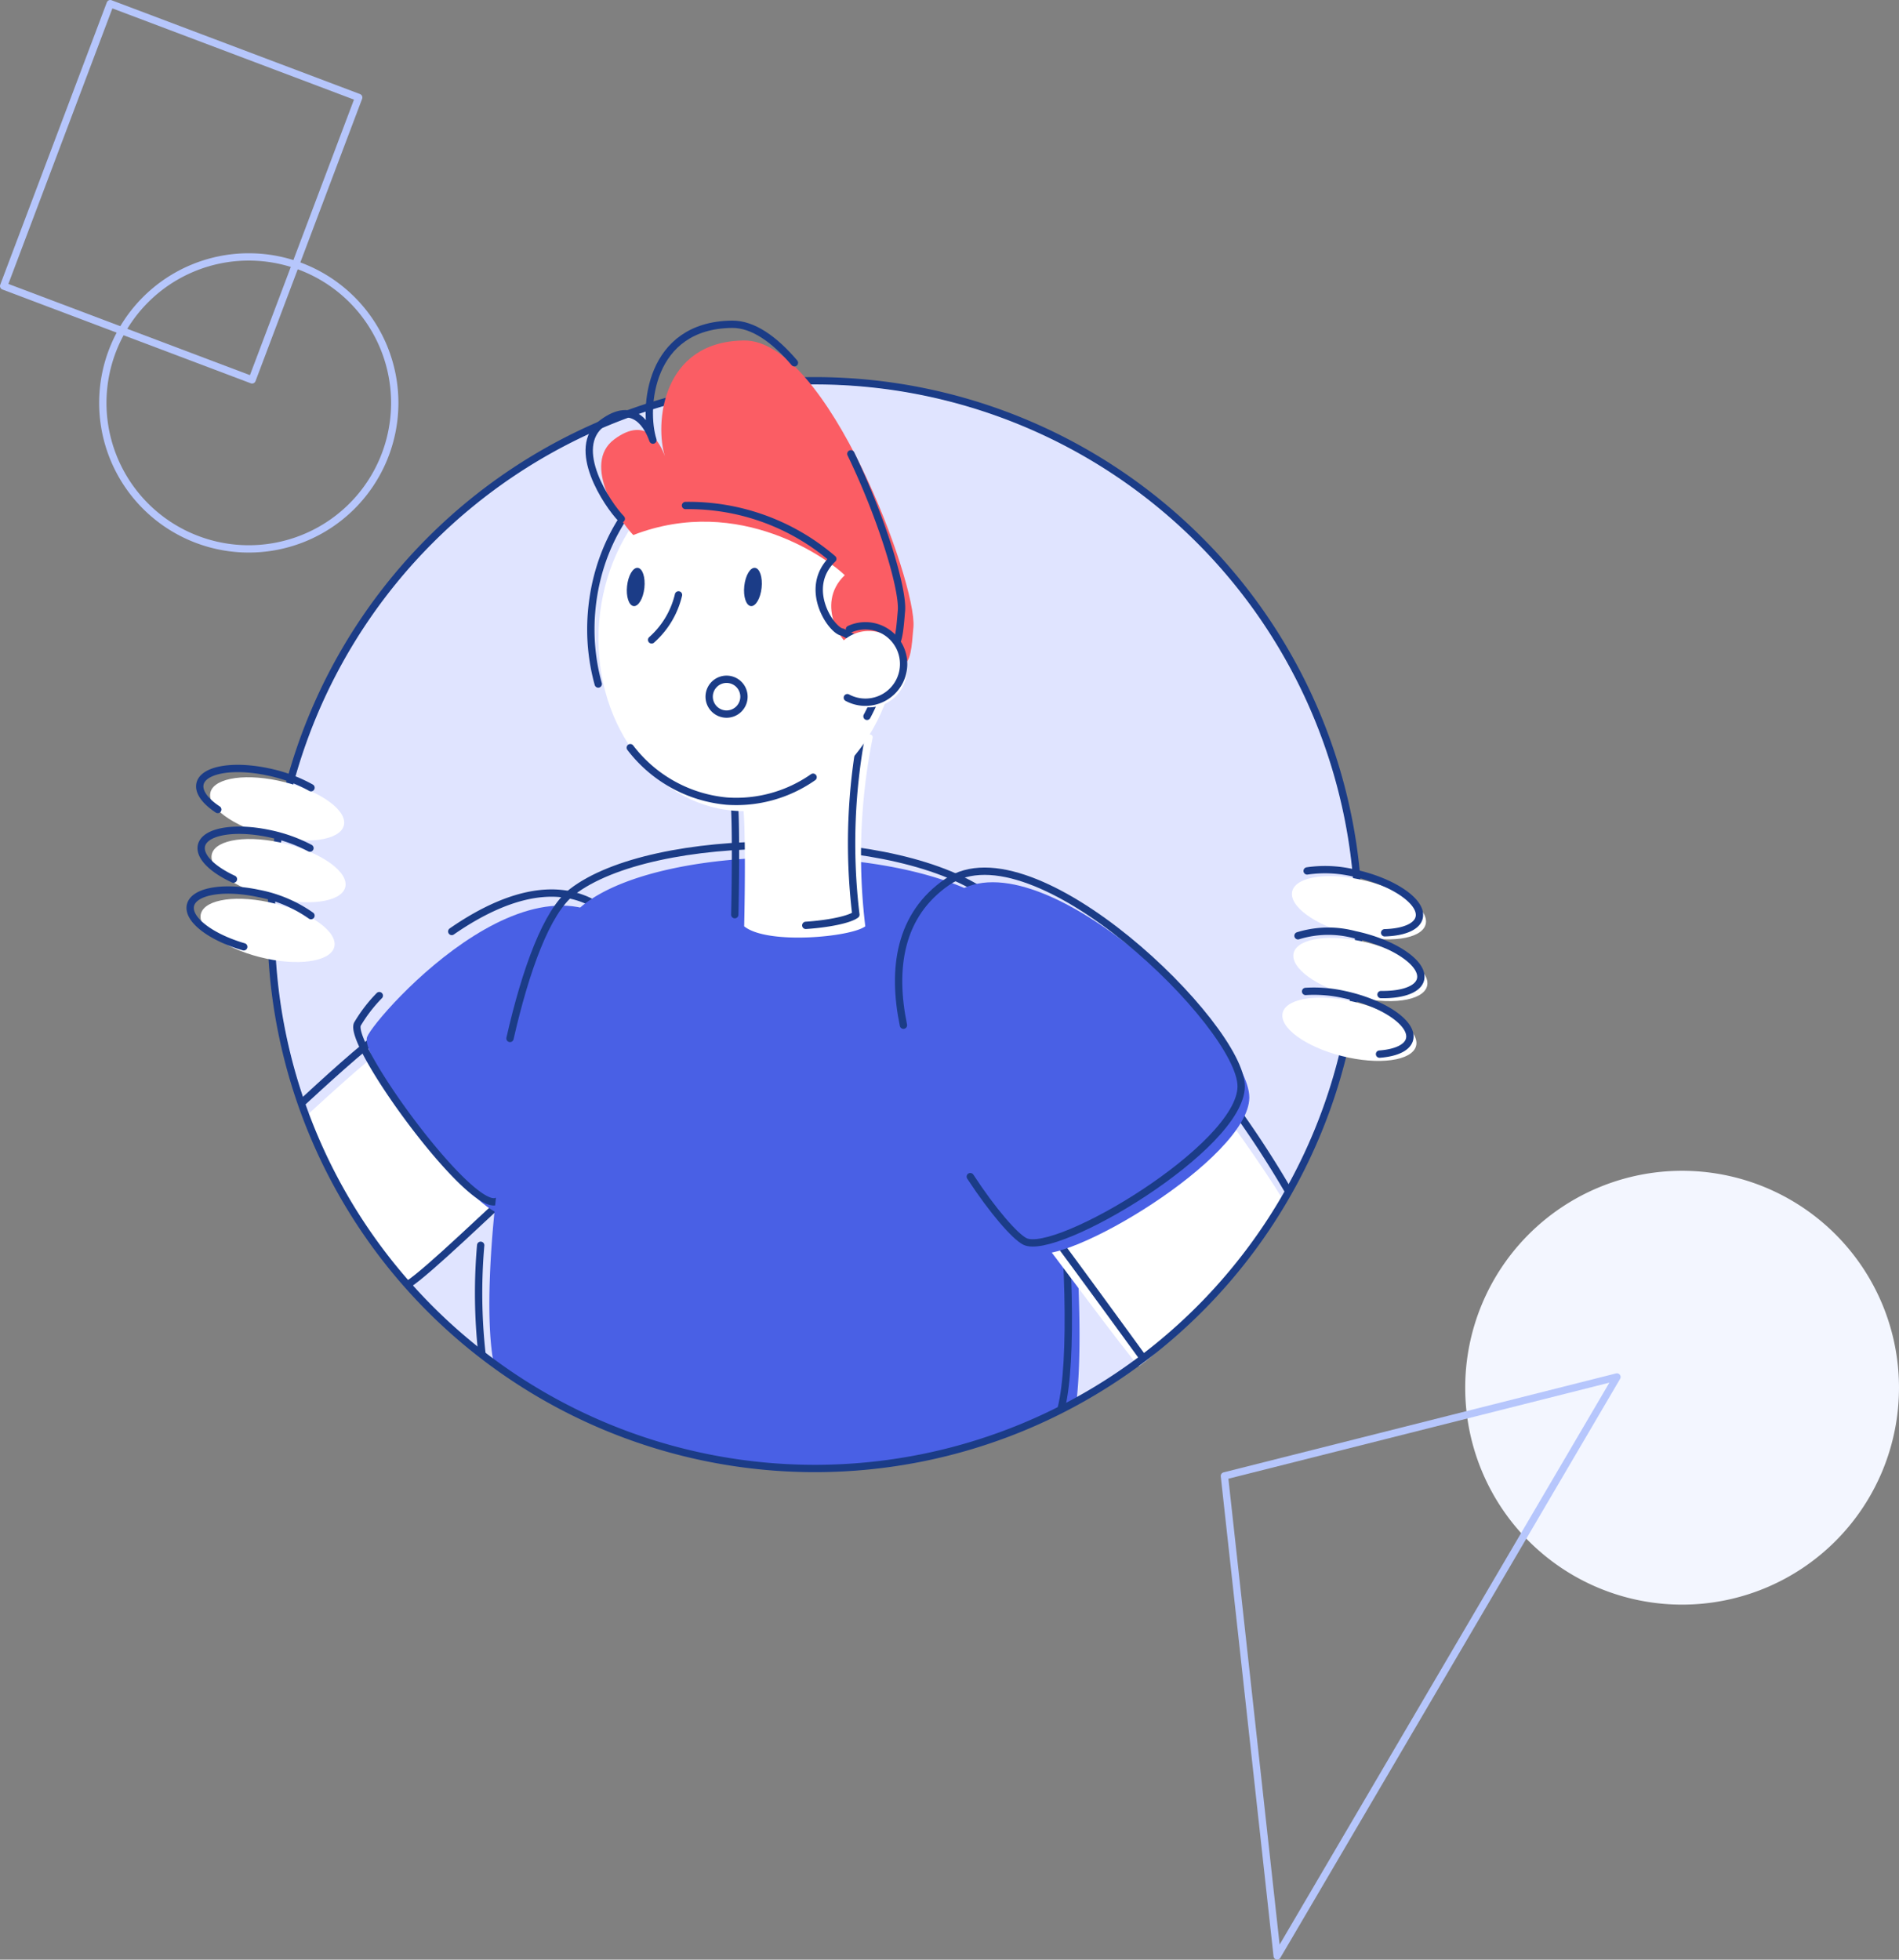 <svg xmlns="http://www.w3.org/2000/svg" width="207.392" height="213.988" viewBox="0 0 207.392 213.988">
  <rect x="0" y="0" width="207.392" height="213.988" fill="#808080" stroke="none"/>
  <g id="Layer_2" data-name="Layer 2" transform="translate(0.4 0.4)">
    <g id="Layer_1" data-name="Layer 1" transform="translate(0 0)">
      <g id="Vector">
        <path id="Path_61165" data-name="Path 61165" d="M3779.77,3043.468a23.687,23.687,0,1,1,23.688,23.689A23.689,23.689,0,0,1,3779.77,3043.468Z" transform="translate(-3620.153 -2892.334)" fill="#f3f6ff" fill-rule="evenodd"/>
        <path id="Path_61166" data-name="Path 61166" d="M699,1041.179a59.389,59.389,0,1,1,59.389,59.389A59.389,59.389,0,0,1,699,1041.179Z" transform="translate(-669.792 -940.612)" fill="#e0e4ff" stroke="#4960e5" stroke-width="0.7" fill-rule="evenodd"/>
        <path id="Path_61167" data-name="Path 61167" d="M792.09,2706.866c1.671-1.543,7.535-6.925,8.748-7.473s15.288,15.152,13.9,16.275-8.747,7.9-11.514,9.622A52.472,52.472,0,0,1,792.09,2706.866Z" transform="translate(-758.942 -2585.494)" fill="#fff" fill-rule="evenodd"/>
        <path id="Path_61168" data-name="Path 61168" d="M778.8,2678.353c1.671-1.543,7.327-6.76,8.543-7.309s15.391,16.314,14,17.437-8.768,8.324-10.949,9.706" transform="translate(-746.214 -2558.346)" fill="none" stroke="#1b3c87" stroke-linecap="round" stroke-linejoin="round" stroke-width="0.8"/>
        <path id="Path_61169" data-name="Path 61169" d="M975.539,2340.914c8.065,12.266-11.741,27.658-14.773,28.543s-16.086-17-15.14-19.355S965.8,2326.1,975.539,2340.914Z" transform="translate(-905.931 -2237.277)" fill="#4960e5" fill-rule="evenodd"/>
        <path id="Path_61170" data-name="Path 61170" d="M930.763,2307.6c6.4-4.442,14.373-7.005,19.6.951,8.065,12.266-11.742,27.658-14.773,28.543s-16.086-17-15.14-19.355a16.262,16.262,0,0,1,2.4-3.132" transform="translate(-881.826 -2206.286)" fill="none" stroke="#1b3c87" stroke-linecap="round" stroke-linejoin="round" stroke-width="0.8"/>
        <path id="Path_61171" data-name="Path 61171" d="M1294.888,2211.512c-9.083-.055-18.021,1.693-22.427,5.116-7.154,5.559-11.912,39.921-9.86,50.146a59.416,59.416,0,0,0,63.637,4.146c1.5-12.768-2.2-49.269-8.048-53.709C1313.2,2213.425,1303.972,2211.566,1294.888,2211.512Z" transform="translate(-1209.077 -2118.278)" fill="#4960e5" fill-rule="evenodd"/>
        <path id="Path_61172" data-name="Path 61172" d="M1315.32,2201.14c1.721-7.556,4.026-13.857,6.756-15.978,8.811-6.845,35.752-6.99,45.728.583,6.206,4.712,10.267,45.583,7.719,55.777" transform="translate(-1260.023 -2088.145)" fill="none" stroke="#1b3c87" stroke-linecap="round" stroke-linejoin="round" stroke-width="0.8"/>
        <path id="Path_61173" data-name="Path 61173" d="M1235.065,3223.768a60.343,60.343,0,0,1-.127-11.748" transform="translate(-1182.842 -3076.436)" fill="none" stroke="#1b3c87" stroke-linecap="round" stroke-linejoin="round" stroke-width="0.8"/>
        <path id="Path_61174" data-name="Path 61174" d="M20.641,9,47.774,19.244,36.13,50.081,9,39.837Z" transform="translate(-9 -9)" fill="none" stroke="#b6c6fc" stroke-linecap="round" stroke-linejoin="round" stroke-width="0.8"/>
        <path id="Path_61175" data-name="Path 61175" d="M3158.49,3562.488l5.764,52.418,37.107-63.225Z" transform="translate(-3025.171 -3401.718)" fill="none" stroke="#b6c6fc" stroke-linecap="round" stroke-linejoin="round" stroke-width="0.8"/>
        <path id="Path_61176" data-name="Path 61176" d="M264.83,678.242a15.941,15.941,0,1,1,15.94,15.942A15.941,15.941,0,0,1,264.83,678.242Z" transform="translate(-254.001 -634.646)" fill="none" stroke="#b6c6fc" stroke-linecap="round" stroke-linejoin="round" stroke-width="0.8"/>
        <path id="Path_61177" data-name="Path 61177" d="M2688.9,2854.266c-1.266-1.266-9.99-13.165-10.973-14.285s17.67-16.587,18.817-15.234,5.746,7.789,7.891,11.327C2702.916,2839.179,2693.387,2851.206,2688.9,2854.266Z" transform="translate(-2564.92 -2705.475)" fill="#fff" fill-rule="evenodd"/>
        <path id="Path_61178" data-name="Path 61178" d="M2687.048,2802.48c-1.058-1.443-10.514-14.469-11.5-15.589s17.67-16.587,18.817-15.235a109.6,109.6,0,0,1,8.533,12.551" transform="translate(-2562.639 -2654.632)" fill="none" stroke="#1b3c87" stroke-linecap="round" stroke-linejoin="round" stroke-width="0.8"/>
        <path id="Path_61179" data-name="Path 61179" d="M2344.252,2276.607c9.419-6.463,32.152,15.734,32.1,22.351s-20.269,18.639-23.636,16.9C2349,2313.949,2329.8,2286.518,2344.252,2276.607Z" transform="translate(-2240.311 -2179.501)" fill="#4960e5" fill-rule="evenodd"/>
        <path id="Path_61180" data-name="Path 61180" d="M2318.494,2263.8c-1.27-6.152-.455-12.054,4.789-15.65,9.421-6.462,32.153,15.735,32.095,22.353s-20.269,18.639-23.636,16.9c-1.077-.556-3.46-3.262-5.947-7.066" transform="translate(-2220.229 -2152.249)" fill="none" stroke="#1b3c87" stroke-linecap="round" stroke-linejoin="round" stroke-width="0.8"/>
        <path id="Path_61181" data-name="Path 61181" d="M699,1041.179a59.389,59.389,0,1,1,59.389,59.389A59.389,59.389,0,0,1,699,1041.179Z" transform="translate(-669.792 -940.612)" fill="none" stroke="#1b3c87" stroke-linecap="round" stroke-linejoin="round" stroke-width="0.8"/>
        <path id="Path_61182" data-name="Path 61182" d="M3307.982,2575.067c.058-1.706,3.383-2.4,7.427-1.546s7.274,2.926,7.216,4.632-3.384,2.4-7.427,1.546S3307.922,2576.772,3307.982,2575.067Z" transform="translate(-3168.334 -2464.614)" fill="#fff" fill-rule="evenodd"/>
        <path id="Path_61183" data-name="Path 61183" d="M3336.314,2420.878c.058-1.706,3.383-2.4,7.427-1.546s7.275,2.926,7.216,4.632-3.384,2.4-7.427,1.546S3336.257,2422.584,3336.314,2420.878Z" transform="translate(-3195.468 -2316.953)" fill="#fff" fill-rule="evenodd"/>
        <path id="Path_61184" data-name="Path 61184" d="M3332.653,2261.532c.058-1.706,3.383-2.4,7.427-1.546s7.274,2.926,7.215,4.632-3.384,2.4-7.427,1.546S3332.594,2263.238,3332.653,2261.532Z" transform="translate(-3191.961 -2164.353)" fill="#fff" fill-rule="evenodd"/>
        <path id="Path_61185" data-name="Path 61185" d="M3371.93,2242.936a13.578,13.578,0,0,1,5.053.217c4.043.852,7.274,2.926,7.216,4.632-.04,1.152-1.569,1.842-3.8,1.905" transform="translate(-3229.576 -2148.232)" fill="none" stroke="#1b3c87" stroke-linecap="round" stroke-linejoin="round" stroke-width="0.8"/>
        <path id="Path_61186" data-name="Path 61186" d="M3348.39,2402.617a11.19,11.19,0,0,1,6.2-.118c4.044.852,7.274,2.926,7.216,4.632-.042,1.244-1.82,1.947-4.35,1.909" transform="translate(-3207.033 -2300.833)" fill="none" stroke="#1b3c87" stroke-linecap="round" stroke-linejoin="round" stroke-width="0.8"/>
        <path id="Path_61187" data-name="Path 61187" d="M3368,2556.358a14.947,14.947,0,0,1,4.173.331c4.043.852,7.273,2.925,7.216,4.632-.037,1.066-1.349,1.736-3.316,1.881" transform="translate(-3225.813 -2448.495)" fill="none" stroke="#1b3c87" stroke-linecap="round" stroke-linejoin="round" stroke-width="0.8"/>
        <path id="Path_61188" data-name="Path 61188" d="M516.883,2320.036c.058-1.706,3.384-2.4,7.427-1.546s7.274,2.925,7.216,4.631-3.383,2.4-7.427,1.546S516.824,2321.742,516.883,2320.036Z" transform="translate(-495.383 -2220.38)" fill="#fff" fill-rule="evenodd"/>
        <path id="Path_61189" data-name="Path 61189" d="M545.242,2165.846c.058-1.707,3.384-2.4,7.427-1.546s7.274,2.926,7.216,4.633-3.383,2.4-7.427,1.546S545.184,2167.552,545.242,2165.846Z" transform="translate(-522.542 -2072.717)" fill="#fff" fill-rule="evenodd"/>
        <path id="Path_61190" data-name="Path 61190" d="M541.583,2006.5c.058-1.706,3.384-2.4,7.427-1.546s7.274,2.926,7.216,4.632-3.383,2.4-7.427,1.546S541.525,2008.2,541.583,2006.5Z" transform="translate(-519.037 -1920.112)" fill="#fff" fill-rule="evenodd"/>
        <path id="Path_61191" data-name="Path 61191" d="M516.859,1986.485c-1.244-.821-1.995-1.739-1.967-2.569.058-1.706,3.384-2.4,7.427-1.546a16.444,16.444,0,0,1,4.722,1.735" transform="translate(-493.477 -1898.488)" fill="none" stroke="#1b3c87" stroke-linecap="round" stroke-linejoin="round" stroke-width="0.8"/>
        <path id="Path_61192" data-name="Path 61192" d="M522.076,2146.688c-2.144-.993-3.563-2.291-3.524-3.426.059-1.706,3.384-2.4,7.427-1.546a16.712,16.712,0,0,1,4.452,1.586" transform="translate(-496.982 -2051.089)" fill="none" stroke="#1b3c87" stroke-linecap="round" stroke-linejoin="round" stroke-width="0.8"/>
        <path id="Path_61193" data-name="Path 61193" d="M496.041,2301.728c-3.38-.985-5.9-2.781-5.849-4.29.058-1.706,3.384-2.4,7.427-1.546a14.779,14.779,0,0,1,5.765,2.431" transform="translate(-469.823 -2198.738)" fill="none" stroke="#1b3c87" stroke-linecap="round" stroke-linejoin="round" stroke-width="0.8"/>
        <path id="Path_61194" data-name="Path 61194" d="M1929.374,1893.933a65.127,65.127,0,0,0-.8,20.568c-1.568,1.185-10.713,2.041-13.228,0,.089-3.877.177-11.631-.177-13.614S1929.76,1891.743,1929.374,1893.933Z" transform="translate(-1834.475 -1813.749)" fill="#fff" fill-rule="evenodd"/>
        <path id="Path_61195" data-name="Path 61195" d="M1891.077,1884.467c.088-3.877.177-11.63-.178-13.613s14.59-9.143,14.205-6.954a65.116,65.116,0,0,0-.8,20.568c-.71.536-2.972,1-5.469,1.168" transform="translate(-1811.232 -1784.987)" fill="none" stroke="#1b3c87" stroke-linecap="round" stroke-linejoin="round" stroke-width="0.8"/>
        <path id="Path_61196" data-name="Path 61196" d="M1543.665,1194.607c.87-10.677,8.883-18.748,17.9-18.028s15.615,9.959,14.744,20.635-8.883,18.749-17.9,18.03S1542.794,1205.284,1543.665,1194.607Z" transform="translate(-1478.629 -1127.113)" fill="#fff" fill-rule="evenodd"/>
        <path id="Path_61197" data-name="Path 61197" d="M1645.7,1931.553a14.613,14.613,0,0,1-9.45,2.61,14.961,14.961,0,0,1-10.512-5.833" transform="translate(-1557.303 -1847.084)" fill="none" stroke="#1b3c87" stroke-linecap="round" stroke-linejoin="round" stroke-width="0.8"/>
        <path id="Path_61198" data-name="Path 61198" d="M1524.756,1177.635a22.412,22.412,0,0,1-.729-7.848c.87-10.677,8.883-18.748,17.9-18.028s15.615,9.959,14.745,20.635a22.25,22.25,0,0,1-2.564,8.771" transform="translate(-1459.822 -1103.344)" fill="none" stroke="#1b3c87" stroke-linecap="round" stroke-linejoin="round" stroke-width="0.8"/>
        <path id="Path_61199" data-name="Path 61199" d="M1919.143,1466.33c.125-1.154.649-2.044,1.171-1.987s.845,1.038.72,2.191-.65,2.044-1.171,1.987S1919.018,1467.484,1919.143,1466.33Z" transform="translate(-1838.26 -1402.736)" fill="#1b3c87" fill-rule="evenodd"/>
        <path id="Path_61330" data-name="Path 61330" d="M1919.143,1466.33c.125-1.154.649-2.044,1.171-1.987s.845,1.038.72,2.191-.65,2.044-1.171,1.987S1919.018,1467.484,1919.143,1466.33Z" transform="translate(-1851.061 -1402.736)" fill="#1b3c87" fill-rule="evenodd"/>
        <path id="Path_61200" data-name="Path 61200" d="M1683.694,1534.19a9.444,9.444,0,0,1-2.934,4.91" transform="translate(-1609.994 -1469.629)" fill="none" stroke="#1b3c87" stroke-linecap="round" stroke-linejoin="round" stroke-width="0.8"/>
        <path id="Path_61201" data-name="Path 61201" d="M1829.2,1753.848a1.9,1.9,0,1,1,1.9,1.9,1.9,1.9,0,0,1-1.9-1.9Z" transform="translate(-1752.151 -1678.171)" fill="none" stroke="#1b3c87" stroke-linecap="round" stroke-linejoin="round" stroke-width="0.8"/>
        <path id="Path_61202" data-name="Path 61202" d="M1578.286,911.548c-1.146-.082-4.435-4.774-1.061-8-1.656-1.613-11.394-8.9-23.095-4.382-1.52-1.546-5.669-7.762-2.088-10.442s5.078.561,5.542,1.849c-1.082-3.4-.473-12.548,8.635-12.65s18.9,26.511,18.505,31.287S1584.309,914.631,1578.286,911.548Z" transform="translate(-1485.367 -841.142)" fill="#fb5d64" fill-rule="evenodd"/>
        <path id="Path_61203" data-name="Path 61203" d="M1786.247,1170.29c3.446,7.142,5.719,14.784,5.525,17.134-.4,4.776-.416,5.421-6.439,2.338-1.145-.082-4.435-4.774-1.061-8a24.164,24.164,0,0,0-16.082-5.828" transform="translate(-1693.723 -1121.133)" fill="none" stroke="#1b3c87" stroke-linecap="round" stroke-linejoin="round" stroke-width="0.8"/>
        <path id="Path_61204" data-name="Path 61204" d="M1523.2,857.2c-1.52-1.546-5.669-7.762-2.088-10.442s5.079.56,5.541,1.849c-1.082-3.4-.472-12.548,8.635-12.65,2.286-.026,4.617,1.633,6.818,4.208" transform="translate(-1455.746 -800.948)" fill="none" stroke="#1b3c87" stroke-linecap="round" stroke-linejoin="round" stroke-width="0.8"/>
        <path id="Path_61205" data-name="Path 61205" d="M2142.63,1631.423a4.172,4.172,0,1,1,4.172,4.172A4.172,4.172,0,0,1,2142.63,1631.423Z" transform="translate(-2052.313 -1558.749)" fill="#fff" fill-rule="evenodd"/>
        <path id="Path_61206" data-name="Path 61206" d="M2185.9,1614.274a4.173,4.173,0,1,1-.229,7.467" transform="translate(-2093.531 -1545.956)" fill="none" stroke="#1b3c87" stroke-linecap="round" stroke-linejoin="round" stroke-width="0.8"/>
      </g>
    </g>
  </g>
</svg>
